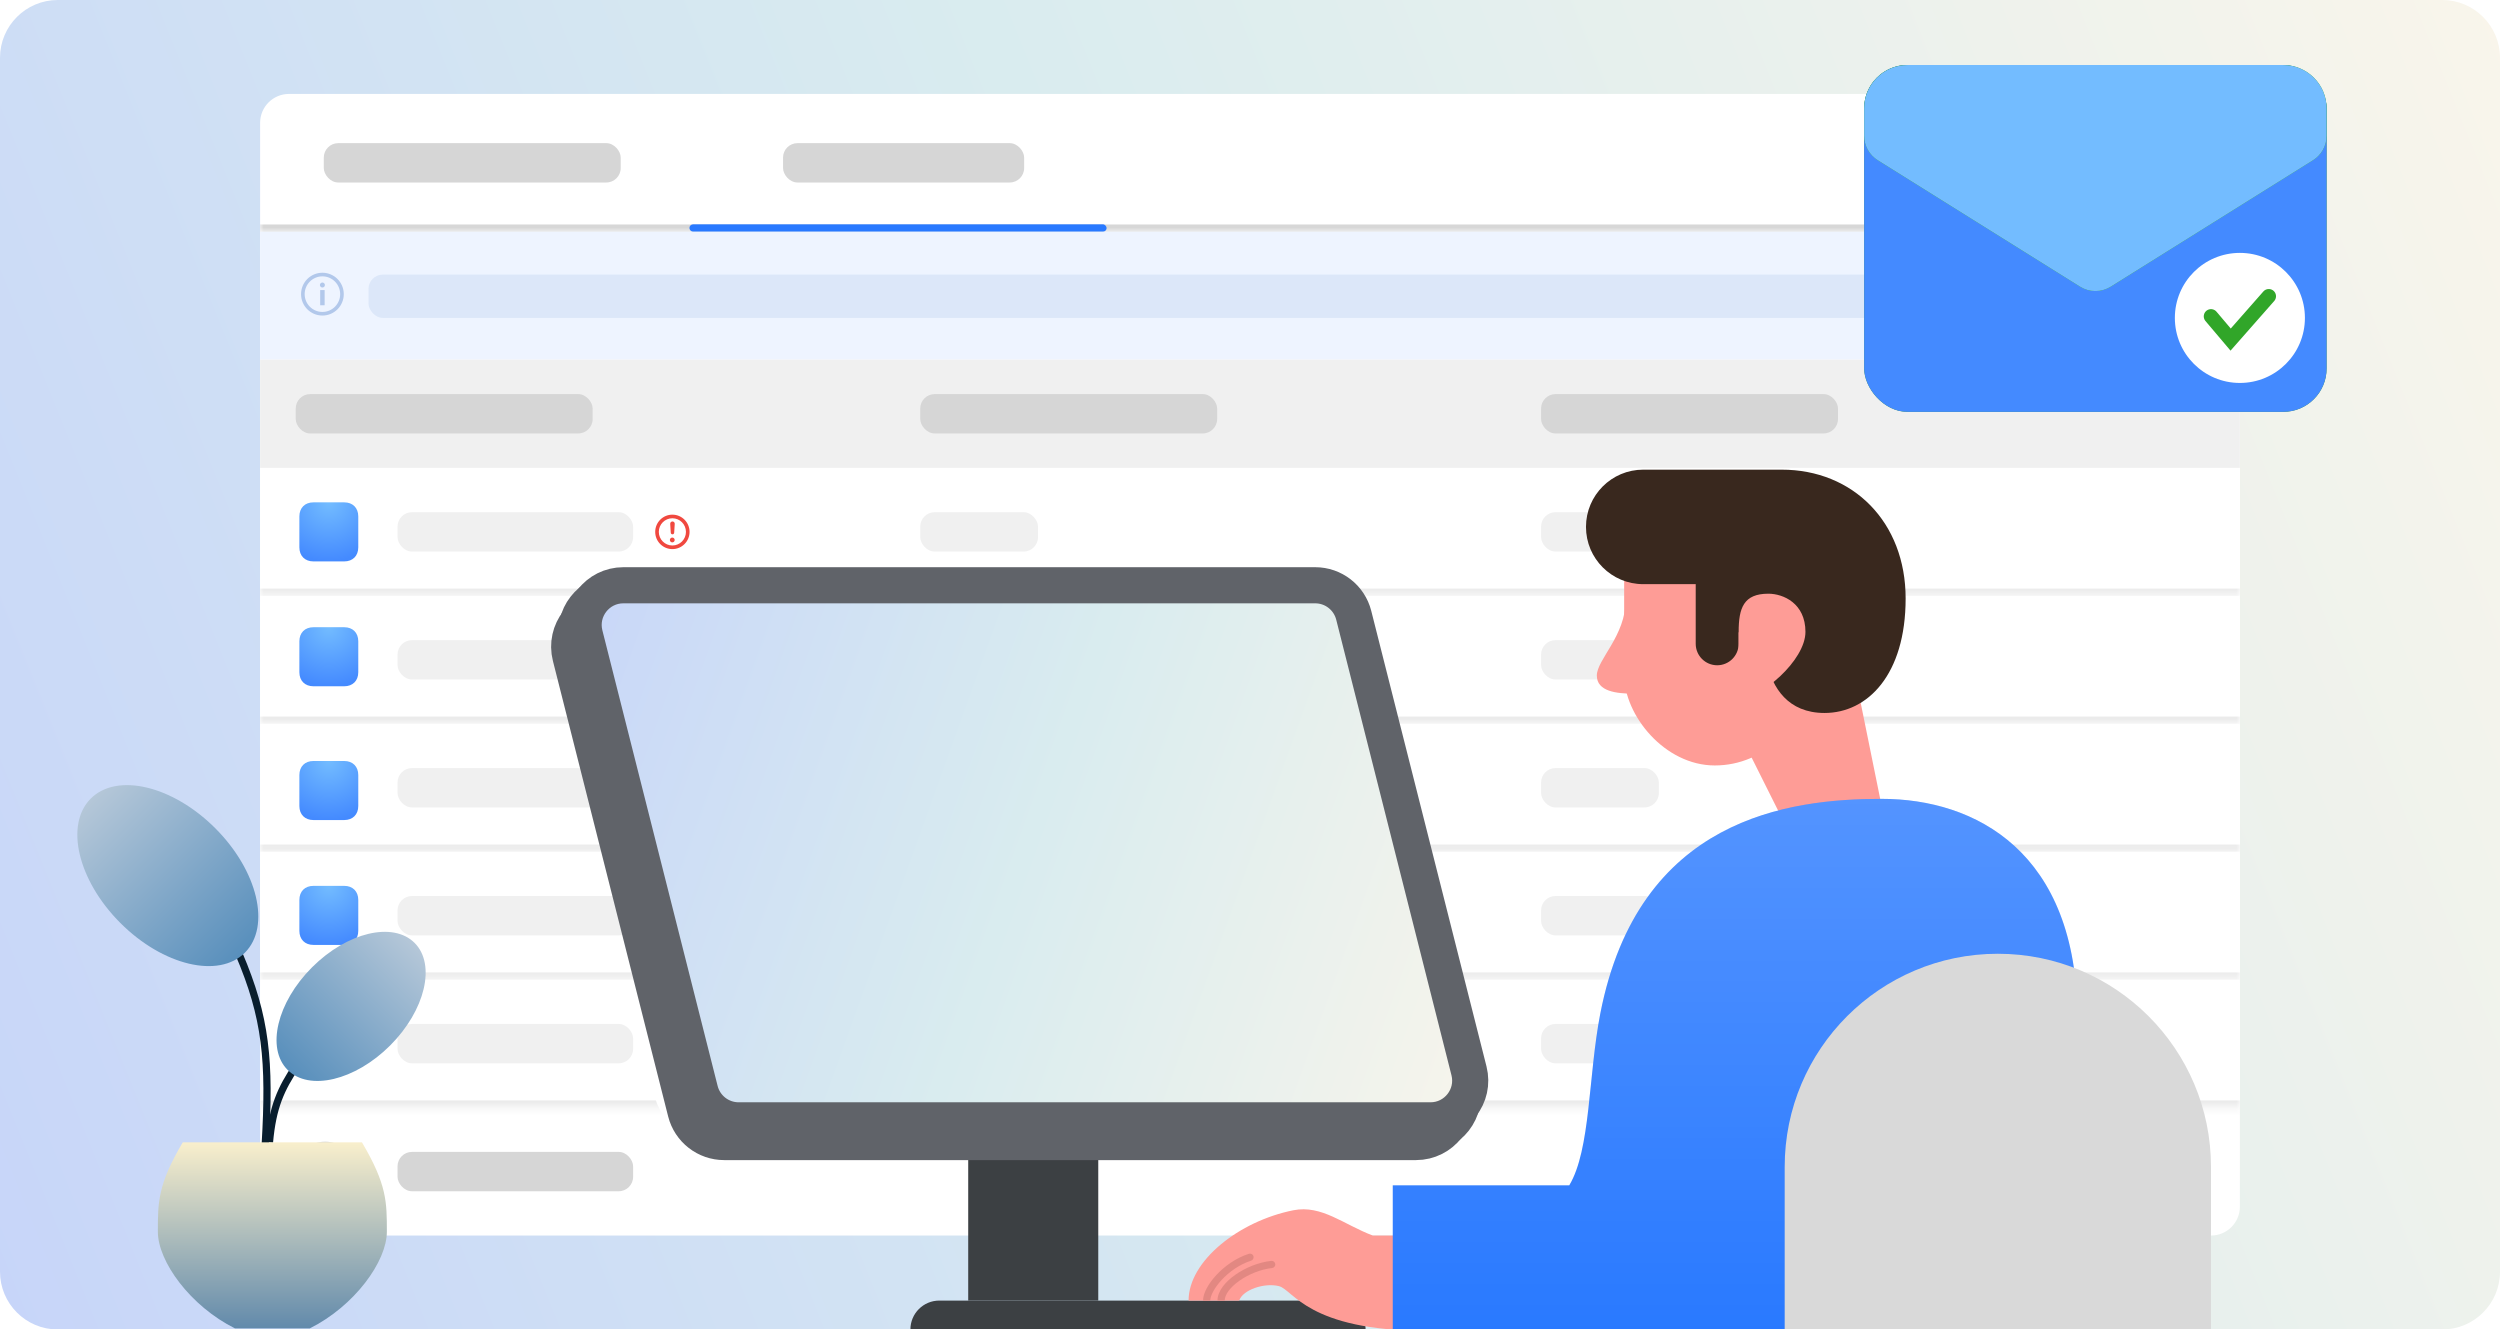 <svg width="346" height="184" viewBox="0 0 346 184" fill="none" xmlns="http://www.w3.org/2000/svg">
<g clip-path="url(#clip0_28435_73310)">
<path d="M0 8C0 3.582 3.582 0 8 0H338C342.418 0 346 3.582 346 8V176C346 180.418 342.418 184 338 184H8C3.582 184 0 180.418 0 176V8Z" fill="url(#paint0_linear_28435_73310)"/>
<rect x="36" y="13" width="274" height="158" rx="4" fill="white"/>
<mask id="path-3-inside-1_28435_73310" fill="white">
<path d="M36 13H310V32.069H36V13Z"/>
</mask>
<path d="M310 31.069H36V33.069H310V31.069Z" fill="black" fill-opacity="0.16" mask="url(#path-3-inside-1_28435_73310)"/>
<rect x="44.812" y="19.811" width="41.095" height="5.448" rx="2" fill="#D6D6D6"/>
<g clip-path="url(#clip1_28435_73310)">
<rect x="95.416" y="31.048" width="57.737" height="1.022" rx="0.511" fill="#2979FF"/>
<rect x="108.373" y="19.811" width="33.37" height="5.448" rx="2" fill="#D6D6D6"/>
</g>
<rect width="274" height="17.707" transform="translate(36 32.069)" fill="#EEF4FF"/>
<path fill-rule="evenodd" clip-rule="evenodd" d="M44.622 43.172C45.977 43.172 47.078 42.071 47.078 40.71C47.078 39.349 45.977 38.247 44.622 38.247C43.266 38.247 42.166 39.349 42.166 40.71C42.166 42.071 43.266 43.172 44.622 43.172ZM44.622 43.672C46.254 43.672 47.578 42.346 47.578 40.71C47.578 39.073 46.254 37.747 44.622 37.747C42.989 37.747 41.666 39.073 41.666 40.71C41.666 42.346 42.989 43.672 44.622 43.672ZM44.967 39.446C44.967 39.637 44.813 39.792 44.622 39.792C44.431 39.792 44.276 39.637 44.276 39.446C44.276 39.255 44.431 39.1 44.622 39.1C44.813 39.1 44.967 39.255 44.967 39.446ZM44.93 40.147H44.314V42.253H44.93V40.147Z" fill="#B2C8EB"/>
<rect opacity="0.3" x="51" y="38" width="226" height="6" rx="2" fill="#B2C8EB"/>
<rect width="274" height="14.983" transform="translate(36 49.775)" fill="#F0F0F0"/>
<rect x="40.927" y="54.543" width="41.095" height="5.448" rx="2" fill="#D6D6D6"/>
<rect x="127.36" y="54.543" width="41.095" height="5.448" rx="2" fill="#D6D6D6"/>
<rect x="213.285" y="54.543" width="41.095" height="5.448" rx="2" fill="#D6D6D6"/>
<mask id="path-13-inside-2_28435_73310" fill="white">
<path d="M36 64.759H310V82.466H36V64.759Z"/>
</mask>
<path d="M36 64.759H310V82.466H36V64.759Z" fill="white"/>
<path d="M310 81.466H36V83.466H310V81.466Z" fill="black" fill-opacity="0.08" mask="url(#path-13-inside-2_28435_73310)"/>
<rect x="55.019" y="70.888" width="32.604" height="5.448" rx="2" fill="#F0F0F0"/>
<rect x="213.285" y="70.888" width="16.302" height="5.448" rx="2" fill="#F0F0F0"/>
<rect x="127.36" y="70.888" width="16.302" height="5.448" rx="2" fill="#F0F0F0"/>
<path fill-rule="evenodd" clip-rule="evenodd" d="M47.643 69.526C48.821 69.526 49.585 70.293 49.585 71.474V75.751C49.585 76.933 48.821 77.699 47.643 77.699H43.376C42.198 77.699 41.434 76.933 41.434 75.751V71.474C41.434 70.293 42.198 69.526 43.376 69.526H47.643Z" fill="url(#paint1_radial_28435_73310)"/>
<path fill-rule="evenodd" clip-rule="evenodd" d="M93.057 75.496C94.093 75.496 94.935 74.654 94.935 73.612C94.935 72.571 94.093 71.728 93.057 71.728C92.022 71.728 91.18 72.571 91.18 73.612C91.18 74.654 92.022 75.496 93.057 75.496ZM93.057 75.996C94.37 75.996 95.435 74.929 95.435 73.612C95.435 72.296 94.37 71.228 93.057 71.228C91.744 71.228 90.68 72.296 90.68 73.612C90.68 74.929 91.744 75.996 93.057 75.996ZM93.377 74.733C93.377 74.918 93.227 75.067 93.043 75.067C92.859 75.067 92.71 74.918 92.71 74.733C92.71 74.548 92.859 74.398 93.043 74.398C93.227 74.398 93.377 74.548 93.377 74.733ZM93.07 72.169C92.889 72.169 92.746 72.321 92.757 72.502L92.834 73.731C92.841 73.855 92.945 73.953 93.07 73.953C93.195 73.953 93.298 73.855 93.306 73.731L93.383 72.502C93.394 72.321 93.251 72.169 93.07 72.169Z" fill="#F0483F"/>
<mask id="path-20-inside-3_28435_73310" fill="white">
<path d="M36 82.466H310V100.173H36V82.466Z"/>
</mask>
<path d="M36 82.466H310V100.173H36V82.466Z" fill="white"/>
<path d="M310 99.173H36V101.173H310V99.173Z" fill="black" fill-opacity="0.08" mask="url(#path-20-inside-3_28435_73310)"/>
<rect x="55.019" y="88.595" width="32.604" height="5.448" rx="2" fill="#F0F0F0"/>
<rect x="213.285" y="88.595" width="16.302" height="5.448" rx="2" fill="#F0F0F0"/>
<rect x="127.36" y="88.595" width="16.302" height="5.448" rx="2" fill="#F0F0F0"/>
<path fill-rule="evenodd" clip-rule="evenodd" d="M47.643 86.808C48.821 86.808 49.585 87.574 49.585 88.755V93.033C49.585 94.214 48.821 94.98 47.643 94.98H43.376C42.198 94.98 41.434 94.214 41.434 93.033V88.755C41.434 87.574 42.198 86.808 43.376 86.808H47.643Z" fill="url(#paint2_radial_28435_73310)"/>
<circle cx="98.34" cy="96.595" r="8" fill="white"/>
<path fill-rule="evenodd" clip-rule="evenodd" d="M93.057 93.203C94.093 93.203 94.935 92.361 94.935 91.319C94.935 90.278 94.093 89.436 93.057 89.436C92.022 89.436 91.18 90.278 91.18 91.319C91.18 92.361 92.022 93.203 93.057 93.203ZM93.057 93.703C94.37 93.703 95.435 92.636 95.435 91.319C95.435 90.003 94.37 88.936 93.057 88.936C91.744 88.936 90.68 90.003 90.68 91.319C90.68 92.636 91.744 93.703 93.057 93.703ZM93.376 92.44C93.376 92.625 93.227 92.774 93.043 92.774C92.859 92.774 92.709 92.625 92.709 92.44C92.709 92.255 92.859 92.106 93.043 92.106C93.227 92.106 93.376 92.255 93.376 92.44ZM93.07 89.876C92.889 89.876 92.746 90.028 92.757 90.209L92.833 91.438C92.841 91.562 92.945 91.659 93.07 91.659C93.195 91.659 93.298 91.562 93.306 91.438L93.382 90.209C93.394 90.028 93.25 89.876 93.07 89.876Z" fill="#F0483F"/>
<mask id="path-28-inside-4_28435_73310" fill="white">
<path d="M36 100.173H310V117.88H36V100.173Z"/>
</mask>
<path d="M36 100.173H310V117.88H36V100.173Z" fill="white"/>
<path d="M310 116.88H36V118.88H310V116.88Z" fill="black" fill-opacity="0.08" mask="url(#path-28-inside-4_28435_73310)"/>
<rect x="55.019" y="106.302" width="32.604" height="5.448" rx="2" fill="#F0F0F0"/>
<rect x="213.285" y="106.302" width="16.302" height="5.448" rx="2" fill="#F0F0F0"/>
<rect x="127.36" y="106.302" width="16.302" height="5.448" rx="2" fill="#F0F0F0"/>
<path fill-rule="evenodd" clip-rule="evenodd" d="M47.643 105.322C48.821 105.322 49.585 106.088 49.585 107.27V111.547C49.585 112.729 48.821 113.495 47.643 113.495H43.376C42.198 113.495 41.434 112.729 41.434 111.547V107.27C41.434 106.088 42.198 105.322 43.376 105.322H47.643Z" fill="url(#paint3_radial_28435_73310)"/>
<circle cx="98.34" cy="114.302" r="8" fill="white"/>
<path fill-rule="evenodd" clip-rule="evenodd" d="M93.057 110.91C94.093 110.91 94.935 110.068 94.935 109.026C94.935 107.985 94.093 107.143 93.057 107.143C92.022 107.143 91.18 107.985 91.18 109.026C91.18 110.068 92.022 110.91 93.057 110.91ZM93.057 111.41C94.37 111.41 95.435 110.343 95.435 109.026C95.435 107.71 94.37 106.643 93.057 106.643C91.744 106.643 90.68 107.71 90.68 109.026C90.68 110.343 91.744 111.41 93.057 111.41ZM93.376 110.147C93.376 110.332 93.227 110.481 93.043 110.481C92.859 110.481 92.709 110.332 92.709 110.147C92.709 109.962 92.859 109.813 93.043 109.813C93.227 109.813 93.376 109.962 93.376 110.147ZM93.07 107.583C92.889 107.583 92.746 107.735 92.757 107.916L92.833 109.145C92.841 109.269 92.945 109.367 93.07 109.367C93.195 109.367 93.298 109.269 93.306 109.145L93.382 107.916C93.394 107.735 93.25 107.583 93.07 107.583Z" fill="#F0483F"/>
<mask id="path-36-inside-5_28435_73310" fill="white">
<path d="M36 117.879H310V135.586H36V117.879Z"/>
</mask>
<path d="M36 117.879H310V135.586H36V117.879Z" fill="white"/>
<path d="M310 134.586H36V136.586H310V134.586Z" fill="black" fill-opacity="0.08" mask="url(#path-36-inside-5_28435_73310)"/>
<rect x="55.019" y="124.008" width="32.604" height="5.448" rx="2" fill="#F0F0F0"/>
<rect x="213.285" y="124.008" width="16.302" height="5.448" rx="2" fill="#F0F0F0"/>
<rect x="127.36" y="124.008" width="16.302" height="5.448" rx="2" fill="#F0F0F0"/>
<circle cx="98.34" cy="132.008" r="8" fill="white"/>
<path fill-rule="evenodd" clip-rule="evenodd" d="M93.057 128.616C94.093 128.616 94.935 127.774 94.935 126.732C94.935 125.691 94.093 124.849 93.057 124.849C92.022 124.849 91.18 125.691 91.18 126.732C91.18 127.774 92.022 128.616 93.057 128.616ZM93.057 129.116C94.37 129.116 95.435 128.049 95.435 126.732C95.435 125.416 94.37 124.349 93.057 124.349C91.744 124.349 90.68 125.416 90.68 126.732C90.68 128.049 91.744 129.116 93.057 129.116ZM93.376 127.853C93.376 128.038 93.227 128.188 93.043 128.188C92.859 128.188 92.709 128.038 92.709 127.853C92.709 127.668 92.859 127.519 93.043 127.519C93.227 127.519 93.376 127.668 93.376 127.853ZM93.07 125.289C92.889 125.289 92.746 125.441 92.757 125.622L92.833 126.851C92.841 126.975 92.945 127.073 93.07 127.073C93.195 127.073 93.298 126.975 93.306 126.851L93.382 125.622C93.394 125.441 93.25 125.289 93.07 125.289Z" fill="#F0483F"/>
<path fill-rule="evenodd" clip-rule="evenodd" d="M47.643 122.604C48.821 122.604 49.585 123.37 49.585 124.551V128.829C49.585 130.01 48.821 130.776 47.643 130.776H43.376C42.198 130.776 41.434 130.01 41.434 128.829V124.551C41.434 123.37 42.198 122.604 43.376 122.604H47.643Z" fill="url(#paint4_radial_28435_73310)"/>
<mask id="path-44-inside-6_28435_73310" fill="white">
<path d="M36 135.586H310V153.293H36V135.586Z"/>
</mask>
<path d="M36 135.586H310V153.293H36V135.586Z" fill="white"/>
<path d="M310 152.293H36V154.293H310V152.293Z" fill="black" fill-opacity="0.08" mask="url(#path-44-inside-6_28435_73310)"/>
<rect x="55.019" y="141.715" width="32.604" height="5.448" rx="2" fill="#F0F0F0"/>
<rect x="213.285" y="141.715" width="16.302" height="5.448" rx="2" fill="#F0F0F0"/>
<rect x="127.36" y="141.715" width="16.302" height="5.448" rx="2" fill="#F0F0F0"/>
<circle cx="98.34" cy="149.715" r="8" fill="white"/>
<path fill-rule="evenodd" clip-rule="evenodd" d="M92.709 145.56C92.709 145.655 92.749 145.74 92.811 145.801C92.17 145.685 91.68 145.121 91.68 144.439C91.68 143.737 92.199 143.161 92.869 143.069C92.795 143.13 92.75 143.225 92.757 143.329L92.833 144.558C92.841 144.682 92.945 144.78 93.07 144.78C93.195 144.78 93.298 144.682 93.306 144.558L93.382 143.329C93.389 143.227 93.346 143.135 93.276 143.073C93.931 143.178 94.435 143.748 94.435 144.439C94.435 145.133 93.927 145.705 93.268 145.807C93.335 145.746 93.376 145.658 93.376 145.56C93.376 145.375 93.227 145.226 93.043 145.226C92.859 145.226 92.709 145.375 92.709 145.56ZM93.057 146.823C94.37 146.823 95.435 145.756 95.435 144.439C95.435 143.123 94.37 142.056 93.057 142.056C91.744 142.056 90.68 143.123 90.68 144.439C90.68 145.756 91.744 146.823 93.057 146.823Z" fill="#F0483F"/>
<path fill-rule="evenodd" clip-rule="evenodd" d="M47.643 139.885C48.821 139.885 49.585 140.651 49.585 141.832V146.11C49.585 147.291 48.821 148.057 47.643 148.057H43.376C42.198 148.057 41.434 147.291 41.434 146.11V141.832C41.434 140.651 42.198 139.885 43.376 139.885H47.643Z" fill="url(#paint5_radial_28435_73310)"/>
<path d="M44.999 160.4C45.142 160.4 45.259 160.516 45.259 160.66V161.732H46.339C46.482 161.732 46.599 161.849 46.599 161.992C46.599 162.136 46.482 162.252 46.339 162.252H45.259V163.338C45.259 163.482 45.142 163.598 44.999 163.598C44.855 163.598 44.739 163.482 44.739 163.338V162.252H43.66C43.516 162.252 43.4 162.136 43.4 161.992C43.4 161.849 43.516 161.732 43.66 161.732H44.739V160.66C44.739 160.516 44.855 160.4 44.999 160.4Z" fill="#D6D6D6"/>
<path fill-rule="evenodd" clip-rule="evenodd" d="M45 166C47.209 166 49 164.209 49 162C49 159.791 47.209 158 45 158C42.791 158 41 159.791 41 162C41 164.209 42.791 166 45 166ZM48.48 162C48.48 163.922 46.922 165.48 45 165.48C43.078 165.48 41.52 163.922 41.52 162C41.52 160.078 43.078 158.52 45 158.52C46.922 158.52 48.48 160.078 48.48 162Z" fill="#D6D6D6"/>
<rect x="55.019" y="159.422" width="32.604" height="5.448" rx="2" fill="#D6D6D6"/>
<g filter="url(#filter0_d_28435_73310)">
<rect x="258" y="8" width="64" height="48" rx="6" fill="#34932E"/>
<rect x="258" y="8" width="64" height="48" rx="6" fill="#448AFF"/>
</g>
<g filter="url(#filter1_d_28435_73310)">
<path d="M258 14C258 10.686 260.686 8 264 8H316C319.314 8 322 10.686 322 14V17.783C322 19.162 321.29 20.444 320.12 21.175L292.12 38.675C290.823 39.486 289.177 39.486 287.88 38.675L259.88 21.175C258.71 20.444 258 19.162 258 17.783V14Z" fill="#31A629"/>
<path d="M258 14C258 10.686 260.686 8 264 8H316C319.314 8 322 10.686 322 14V17.783C322 19.162 321.29 20.444 320.12 21.175L292.12 38.675C290.823 39.486 289.177 39.486 287.88 38.675L259.88 21.175C258.71 20.444 258 19.162 258 17.783V14Z" fill="#73BCFF"/>
</g>
<circle cx="310" cy="44" r="9" fill="white"/>
<path d="M306 43.784L308.721 47L314 41" stroke="#31A629" stroke-width="2" stroke-linecap="round"/>
<rect x="134" y="157" width="18" height="23" fill="#3C4043"/>
<path d="M96.835 153.416C97.228 154.969 98.626 156.058 100.228 156.058H195.976C198.257 156.058 199.929 153.911 199.369 151.699L183.417 88.642C183.024 87.088 181.626 86 180.024 86H84.276C81.995 86 80.323 88.147 80.883 90.358L96.835 153.416Z" fill="url(#paint6_linear_28435_73310)"/>
<path d="M96.835 153.416C97.228 154.969 98.626 156.058 100.228 156.058H195.976C198.257 156.058 199.929 153.911 199.369 151.699L183.417 88.642C183.024 87.088 181.626 86 180.024 86H84.276C81.995 86 80.323 88.147 80.883 90.358L96.835 153.416Z" fill="url(#paint7_linear_28435_73310)"/>
<path d="M96.835 153.416C97.228 154.969 98.626 156.058 100.228 156.058H195.976C198.257 156.058 199.929 153.911 199.369 151.699L183.417 88.642C183.024 87.088 181.626 86 180.024 86H84.276C81.995 86 80.323 88.147 80.883 90.358L96.835 153.416Z" stroke="#606369" stroke-width="9"/>
<path d="M97.835 152.416C98.228 153.969 99.626 155.058 101.228 155.058H196.976C199.257 155.058 200.929 152.911 200.369 150.699L184.417 87.642C184.024 86.088 182.626 85 181.024 85H85.276C82.995 85 81.323 87.147 81.883 89.358L97.835 152.416Z" fill="url(#paint8_linear_28435_73310)"/>
<path d="M97.835 152.416C98.228 153.969 99.626 155.058 101.228 155.058H196.976C199.257 155.058 200.929 152.911 200.369 150.699L184.417 87.642C184.024 86.088 182.626 85 181.024 85H85.276C82.995 85 81.323 87.147 81.883 89.358L97.835 152.416Z" fill="url(#paint9_linear_28435_73310)"/>
<path d="M97.835 152.416C98.228 153.969 99.626 155.058 101.228 155.058H196.976C199.257 155.058 200.929 152.911 200.369 150.699L184.417 87.642C184.024 86.088 182.626 85 181.024 85H85.276C82.995 85 81.323 87.147 81.883 89.358L97.835 152.416Z" stroke="#606369" stroke-width="9"/>
<path d="M97.835 151.416C98.228 152.969 99.626 154.058 101.228 154.058H196.976C199.257 154.058 200.929 151.911 200.369 149.699L184.417 86.642C184.024 85.088 182.626 84 181.024 84H85.276C82.995 84 81.323 86.147 81.883 88.358L97.835 151.416Z" fill="url(#paint10_linear_28435_73310)"/>
<path d="M97.835 151.416C98.228 152.969 99.626 154.058 101.228 154.058H196.976C199.257 154.058 200.929 151.911 200.369 149.699L184.417 86.642C184.024 85.088 182.626 84 181.024 84H85.276C82.995 84 81.323 86.147 81.883 88.358L97.835 151.416Z" fill="url(#paint11_linear_28435_73310)"/>
<path d="M97.835 151.416C98.228 152.969 99.626 154.058 101.228 154.058H196.976C199.257 154.058 200.929 151.911 200.369 149.699L184.417 86.642C184.024 85.088 182.626 84 181.024 84H85.276C82.995 84 81.323 86.147 81.883 88.358L97.835 151.416Z" stroke="#606369" stroke-width="9"/>
<path d="M96.896 150.907C97.514 153.348 99.71 155.058 102.228 155.058H197.976C201.561 155.058 204.187 151.684 203.308 148.209L187.356 85.151C186.738 82.71 184.542 81 182.024 81H86.276C82.691 81 80.065 84.374 80.944 87.849L96.896 150.907Z" fill="url(#paint12_linear_28435_73310)"/>
<path d="M96.896 150.907C97.514 153.348 99.71 155.058 102.228 155.058H197.976C201.561 155.058 204.187 151.684 203.308 148.209L187.356 85.151C186.738 82.71 184.542 81 182.024 81H86.276C82.691 81 80.065 84.374 80.944 87.849L96.896 150.907Z" fill="url(#paint13_linear_28435_73310)"/>
<path d="M96.896 150.907C97.514 153.348 99.71 155.058 102.228 155.058H197.976C201.561 155.058 204.187 151.684 203.308 148.209L187.356 85.151C186.738 82.71 184.542 81 182.024 81H86.276C82.691 81 80.065 84.374 80.944 87.849L96.896 150.907Z" stroke="#606369" stroke-width="5"/>
<path d="M126 184C126 181.791 127.791 180 130 180H185C187.209 180 189 181.791 189 184H126Z" fill="#3C4043"/>
<path d="M199.691 199.325C199.691 220.685 217.006 238 238.366 238H266C288.091 238 306 220.091 306 198V183.855H215.161C206.617 183.855 199.691 190.781 199.691 199.325Z" fill="#D9D9D9"/>
<path d="M33.072 132.021C36.829 140.837 37.392 146.776 36.704 158.434" stroke="#091E2E"/>
<path d="M40.996 147.538C38.901 150.661 37.725 153.178 37.292 158.103" stroke="#091E2E"/>
<ellipse cx="7.647" cy="12.43" rx="7.647" ry="12.43" transform="matrix(-0.707 -0.707 -0.707 0.707 62.786 135.903)" fill="url(#paint14_linear_28435_73310)"/>
<ellipse cx="23.227" cy="121.185" rx="9.28" ry="15.083" transform="rotate(-45 23.227 121.185)" fill="url(#paint15_linear_28435_73310)"/>
<path fill-rule="evenodd" clip-rule="evenodd" d="M37.695 158.103H25.292C21.847 163.94 21.847 166.343 21.847 170.463C21.847 174.584 26.326 180.764 32.527 183.854H37.695V158.103ZM37.695 158.103H50.097C53.542 163.94 53.542 166.343 53.542 170.463C53.542 174.584 49.063 180.764 42.862 183.854H37.695V158.103Z" fill="url(#paint16_linear_28435_73310)"/>
<path d="M247.113 114.225L241.5 103L256.128 90.422L260.42 111.552L247.113 114.225Z" fill="#FE9C96"/>
<rect x="224.782" y="67.642" width="25.092" height="38.298" rx="12.546" fill="#FE9C96"/>
<path d="M230 92C230 94.209 228.209 96 226 96C223.791 96 221 95.709 221 93.5C221 91.291 225 88 225 83C227.209 83 230 89.791 230 92Z" fill="#FE9C96"/>
<path fill-rule="evenodd" clip-rule="evenodd" d="M219.5 72.924C219.5 68.547 223.048 65 227.424 65H236.008H241.95H246.573C256.477 65 263.74 72.263 263.74 82.828C263.74 93.393 258.458 98.676 252.515 98.676C247.442 98.676 245.29 95.154 244.545 91.734C244.101 89.697 242.612 87.856 240.63 87.509V89.101C240.63 90.742 239.299 92.073 237.658 92.073C236.017 92.073 234.687 90.742 234.687 89.101V80.847H227.424C223.048 80.847 219.5 77.3 219.5 72.924Z" fill="#39281E"/>
<path d="M179 167.5C182.919 166.716 186 169.5 190 171H200C200 171 203.296 184.186 197.38 184.186C181 184.186 179 178.5 177 178C175 177.5 172 178.5 171.5 180C170.5 180 165 180 164.5 180C164.5 174.5 171.5 169 179 167.5Z" fill="#FE9C96"/>
<path d="M173.153 174.476C173.416 174.392 173.56 174.11 173.476 173.847C173.392 173.584 173.11 173.44 172.847 173.524L173.153 174.476ZM167.5 180C167.5 179.7 167.622 179.269 167.901 178.749C168.174 178.237 168.579 177.676 169.092 177.125C170.122 176.019 171.552 174.99 173.153 174.476L172.847 173.524C171.053 174.1 169.482 175.238 168.361 176.443C167.798 177.047 167.34 177.678 167.019 178.277C166.703 178.867 166.5 179.467 166.5 180H167.5Z" fill="#E28882"/>
<path d="M240.63 87.45V95.044V96.695C243.711 96.695 249.874 91.412 249.874 87.45C249.874 83.489 246.793 82.168 244.738 82.168C241.315 82.168 240.63 84.149 240.63 87.45Z" fill="#FE9C96"/>
<path d="M260.439 110.562C273.315 110.562 287.512 117.825 287.512 140.936V184.186H192.758V164.046H217.189C220.16 159.094 219.806 148.859 221.481 140.275C226.763 113.203 247.563 110.562 260.439 110.562Z" fill="#2979FF"/>
<path d="M260.439 110.562C273.315 110.562 287.512 117.825 287.512 140.936V184.186H192.758V164.046H217.189C220.16 159.094 219.806 148.859 221.481 140.275C226.763 113.203 247.563 110.562 260.439 110.562Z" fill="url(#paint17_linear_28435_73310)" fill-opacity="0.2"/>
<path d="M247 161.5C247 145.208 260.208 132 276.5 132C292.792 132 306 145.208 306 161.5V184H247V161.5Z" fill="#D9D9D9"/>
<path d="M176.054 175.497C176.328 175.467 176.527 175.221 176.497 174.946C176.467 174.672 176.221 174.473 175.946 174.503L176.054 175.497ZM169.5 180C169.5 179.608 169.672 179.152 170.033 178.662C170.392 178.175 170.914 177.686 171.552 177.24C172.829 176.345 174.5 175.666 176.054 175.497L175.946 174.503C174.206 174.692 172.377 175.441 170.978 176.421C170.277 176.912 169.667 177.473 169.228 178.068C168.792 178.661 168.5 179.321 168.5 180H169.5Z" fill="#E28882"/>
</g>
<defs>
<filter id="filter0_d_28435_73310" x="257" y="8" width="66" height="50" filterUnits="userSpaceOnUse" color-interpolation-filters="sRGB">
<feFlood flood-opacity="0" result="BackgroundImageFix"/>
<feColorMatrix in="SourceAlpha" type="matrix" values="0 0 0 0 0 0 0 0 0 0 0 0 0 0 0 0 0 0 127 0" result="hardAlpha"/>
<feOffset dy="1"/>
<feGaussianBlur stdDeviation="0.5"/>
<feComposite in2="hardAlpha" operator="out"/>
<feColorMatrix type="matrix" values="0 0 0 0 0 0 0 0 0 0 0 0 0 0 0 0 0 0 0.16 0"/>
<feBlend mode="normal" in2="BackgroundImageFix" result="effect1_dropShadow_28435_73310"/>
<feBlend mode="normal" in="SourceGraphic" in2="effect1_dropShadow_28435_73310" result="shape"/>
</filter>
<filter id="filter1_d_28435_73310" x="257" y="8" width="66" height="33.283" filterUnits="userSpaceOnUse" color-interpolation-filters="sRGB">
<feFlood flood-opacity="0" result="BackgroundImageFix"/>
<feColorMatrix in="SourceAlpha" type="matrix" values="0 0 0 0 0 0 0 0 0 0 0 0 0 0 0 0 0 0 127 0" result="hardAlpha"/>
<feOffset dy="1"/>
<feGaussianBlur stdDeviation="0.5"/>
<feComposite in2="hardAlpha" operator="out"/>
<feColorMatrix type="matrix" values="0 0 0 0 0 0 0 0 0 0 0 0 0 0 0 0 0 0 0.16 0"/>
<feBlend mode="normal" in2="BackgroundImageFix" result="effect1_dropShadow_28435_73310"/>
<feBlend mode="normal" in="SourceGraphic" in2="effect1_dropShadow_28435_73310" result="shape"/>
</filter>
<linearGradient id="paint0_linear_28435_73310" x1="345.666" y1="8.10317e-06" x2="-15.399" y2="145.89" gradientUnits="userSpaceOnUse">
<stop stop-color="#F9F5EB"/>
<stop offset="0.5" stop-color="#D9ECEF"/>
<stop offset="1" stop-color="#C7D5F9"/>
</linearGradient>
<radialGradient id="paint1_radial_28435_73310" cx="0" cy="0" r="1" gradientUnits="userSpaceOnUse" gradientTransform="translate(45.51 69.526) rotate(90) scale(8.172 8.151)">
<stop stop-color="#73BCFF"/>
<stop offset="1" stop-color="#448AFF"/>
</radialGradient>
<radialGradient id="paint2_radial_28435_73310" cx="0" cy="0" r="1" gradientUnits="userSpaceOnUse" gradientTransform="translate(45.51 86.808) rotate(90) scale(8.172 8.151)">
<stop stop-color="#73BCFF"/>
<stop offset="1" stop-color="#448AFF"/>
</radialGradient>
<radialGradient id="paint3_radial_28435_73310" cx="0" cy="0" r="1" gradientUnits="userSpaceOnUse" gradientTransform="translate(45.51 105.322) rotate(90) scale(8.172 8.151)">
<stop stop-color="#73BCFF"/>
<stop offset="1" stop-color="#448AFF"/>
</radialGradient>
<radialGradient id="paint4_radial_28435_73310" cx="0" cy="0" r="1" gradientUnits="userSpaceOnUse" gradientTransform="translate(45.51 122.604) rotate(90) scale(8.172 8.151)">
<stop stop-color="#73BCFF"/>
<stop offset="1" stop-color="#448AFF"/>
</radialGradient>
<radialGradient id="paint5_radial_28435_73310" cx="0" cy="0" r="1" gradientUnits="userSpaceOnUse" gradientTransform="translate(45.51 139.885) rotate(90) scale(8.172 8.151)">
<stop stop-color="#73BCFF"/>
<stop offset="1" stop-color="#448AFF"/>
</radialGradient>
<linearGradient id="paint6_linear_28435_73310" x1="140.126" y1="81.5" x2="140.126" y2="160.558" gradientUnits="userSpaceOnUse">
<stop stop-color="#EEF4FF"/>
<stop offset="1" stop-color="#F5F4EC"/>
</linearGradient>
<linearGradient id="paint7_linear_28435_73310" x1="206.124" y1="160.558" x2="63.952" y2="109.454" gradientUnits="userSpaceOnUse">
<stop stop-color="#F9F5EB"/>
<stop offset="0.5" stop-color="#D9ECEF"/>
<stop offset="1" stop-color="#C7D5F9"/>
</linearGradient>
<linearGradient id="paint8_linear_28435_73310" x1="141.126" y1="80.5" x2="141.126" y2="159.558" gradientUnits="userSpaceOnUse">
<stop stop-color="#EEF4FF"/>
<stop offset="1" stop-color="#F5F4EC"/>
</linearGradient>
<linearGradient id="paint9_linear_28435_73310" x1="207.124" y1="159.558" x2="64.952" y2="108.454" gradientUnits="userSpaceOnUse">
<stop stop-color="#F9F5EB"/>
<stop offset="0.5" stop-color="#D9ECEF"/>
<stop offset="1" stop-color="#C7D5F9"/>
</linearGradient>
<linearGradient id="paint10_linear_28435_73310" x1="141.126" y1="79.5" x2="141.126" y2="158.558" gradientUnits="userSpaceOnUse">
<stop stop-color="#EEF4FF"/>
<stop offset="1" stop-color="#F5F4EC"/>
</linearGradient>
<linearGradient id="paint11_linear_28435_73310" x1="207.124" y1="158.558" x2="64.952" y2="107.454" gradientUnits="userSpaceOnUse">
<stop stop-color="#F9F5EB"/>
<stop offset="0.5" stop-color="#D9ECEF"/>
<stop offset="1" stop-color="#C7D5F9"/>
</linearGradient>
<linearGradient id="paint12_linear_28435_73310" x1="142.126" y1="78.5" x2="142.126" y2="157.558" gradientUnits="userSpaceOnUse">
<stop stop-color="#EEF4FF"/>
<stop offset="1" stop-color="#F5F4EC"/>
</linearGradient>
<linearGradient id="paint13_linear_28435_73310" x1="208.124" y1="157.558" x2="65.952" y2="106.454" gradientUnits="userSpaceOnUse">
<stop stop-color="#F9F5EB"/>
<stop offset="0.5" stop-color="#D9ECEF"/>
<stop offset="1" stop-color="#C7D5F9"/>
</linearGradient>
<linearGradient id="paint14_linear_28435_73310" x1="7.647" y1="0" x2="7.647" y2="24.859" gradientUnits="userSpaceOnUse">
<stop stop-color="#B5C7D8"/>
<stop offset="1" stop-color="#588FBC"/>
</linearGradient>
<linearGradient id="paint15_linear_28435_73310" x1="23.227" y1="106.103" x2="23.227" y2="136.268" gradientUnits="userSpaceOnUse">
<stop stop-color="#B5C7D8"/>
<stop offset="1" stop-color="#588FBC"/>
</linearGradient>
<linearGradient id="paint16_linear_28435_73310" x1="37.695" y1="158.103" x2="37.695" y2="183.854" gradientUnits="userSpaceOnUse">
<stop stop-color="#F9EFCC"/>
<stop offset="1" stop-color="#628AAB"/>
</linearGradient>
<linearGradient id="paint17_linear_28435_73310" x1="240.135" y1="110.562" x2="240.135" y2="184.186" gradientUnits="userSpaceOnUse">
<stop stop-color="white"/>
<stop offset="1" stop-color="white" stop-opacity="0"/>
</linearGradient>
<clipPath id="clip0_28435_73310">
<path d="M0 8C0 3.582 3.582 0 8 0H338C342.418 0 346 3.582 346 8V176C346 180.418 342.418 184 338 184H8C3.582 184 0 180.418 0 176V8Z" fill="white"/>
</clipPath>
<clipPath id="clip1_28435_73310">
<rect width="57.737" height="19.069" fill="white" transform="translate(95.416 13)"/>
</clipPath>
</defs>
</svg>
